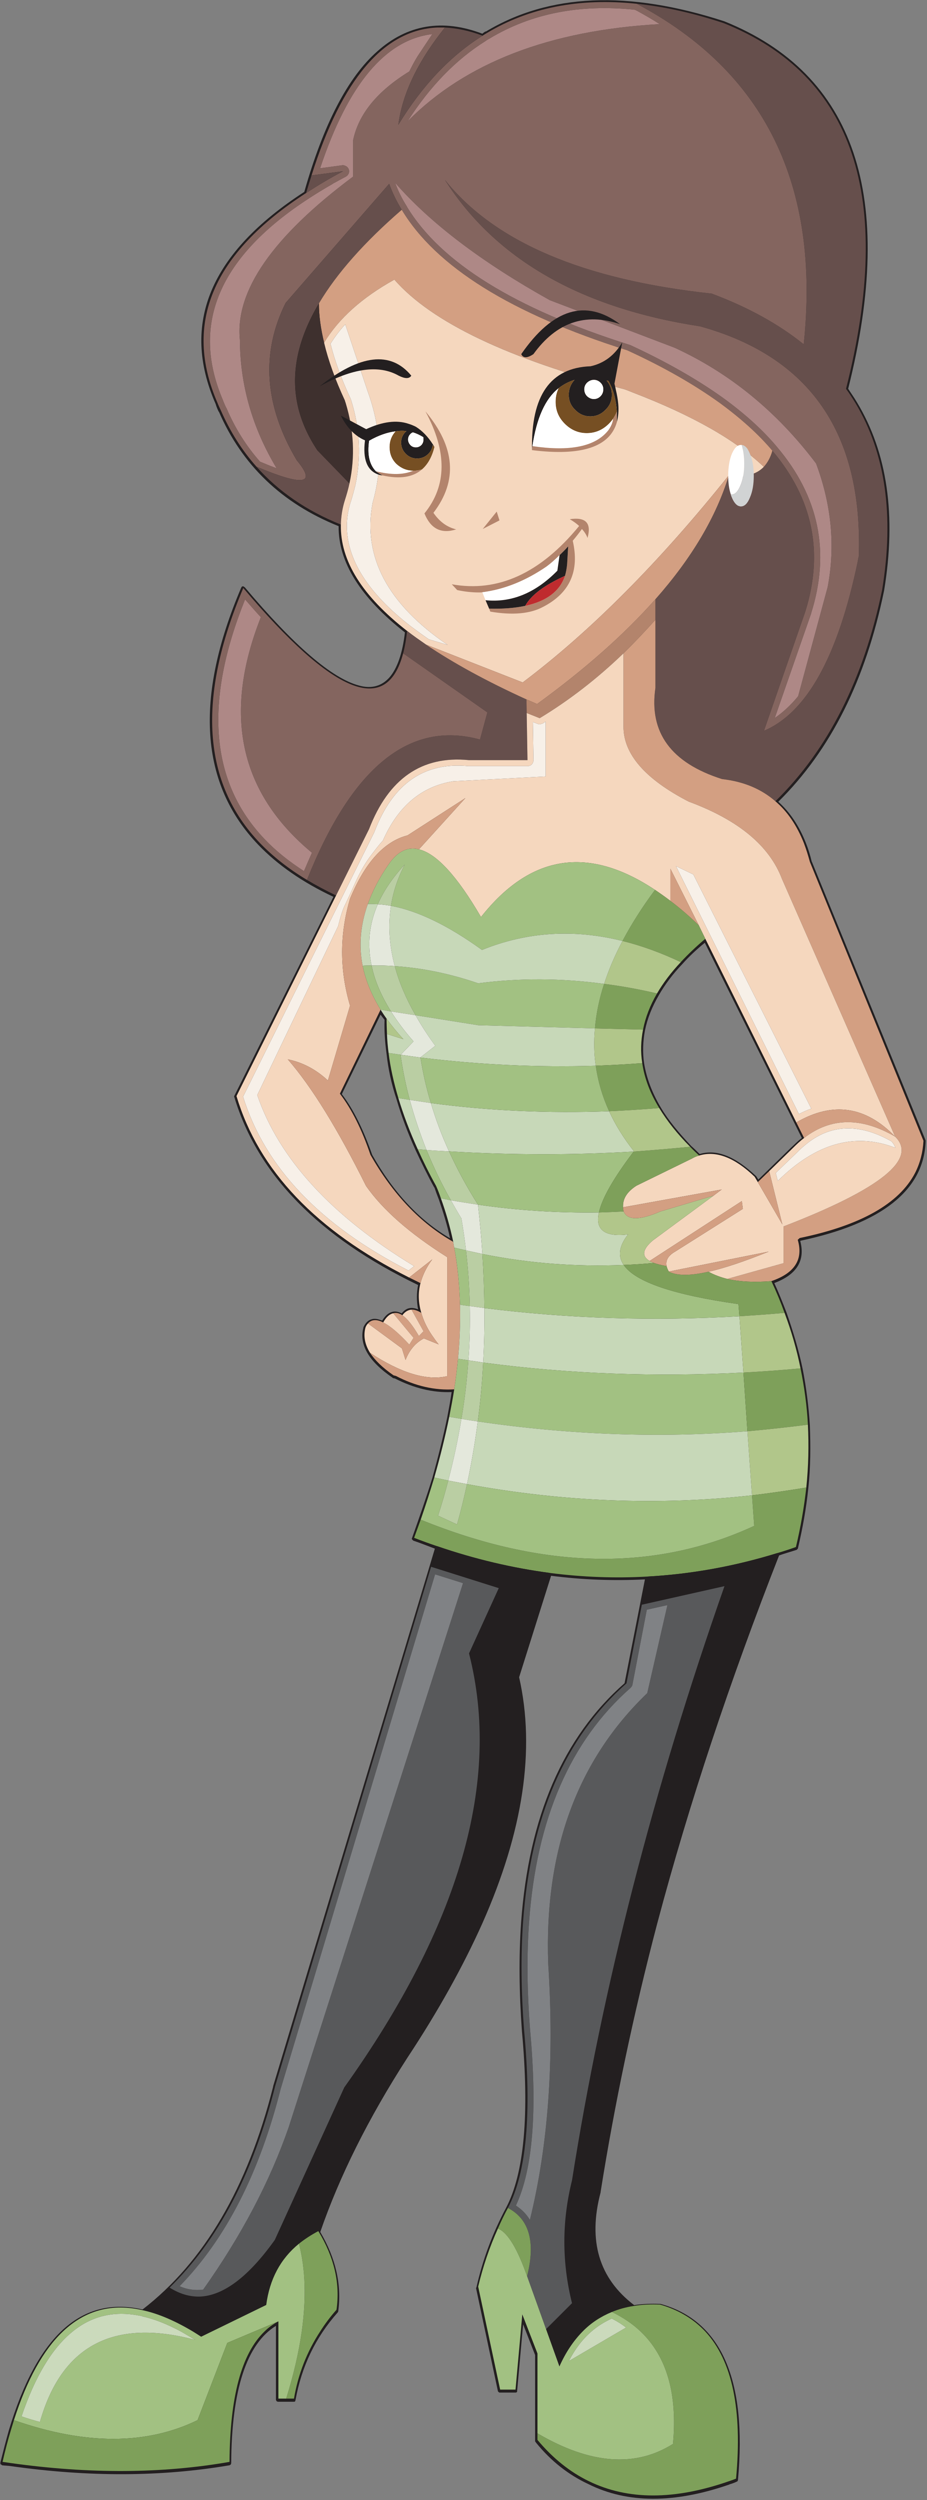 <?xml version="1.0" encoding="UTF-8" standalone="no"?>
<!DOCTYPE svg PUBLIC "-//W3C//DTD SVG 1.1//EN" "http://www.w3.org/Graphics/SVG/1.1/DTD/svg11.dtd">
<svg width="100%" height="100%" viewBox="0 0 491 1324" version="1.1" xmlns="http://www.w3.org/2000/svg" xmlns:xlink="http://www.w3.org/1999/xlink" xml:space="preserve" xmlns:serif="http://www.serif.com/" style="fill-rule:evenodd;clip-rule:evenodd;stroke-linejoin:round;stroke-miterlimit:1.414;">
    <rect x="0" y="0" width="491" height="1324" fill="#808080" stroke="none"/>
    <g transform="matrix(1,0,0,1,-2624.77,-1446.25)">
        <g transform="matrix(4.167,0,0,4.167,0,0)">
            <path d="M721.971,349.784C709.789,345.824 699.687,346.23 691.617,351.104L691.617,351.052C691.464,351.154 691.313,351.256 691.21,351.358C686.135,349.428 681.667,350.19 677.861,353.59C674.106,356.889 671.008,362.879 668.573,371.458C656.593,379.224 652.838,388.208 657.304,398.411C657.406,398.766 657.558,399.121 657.71,399.425L657.71,399.376C660.654,406.176 665.73,411.049 672.938,413.942C672.886,418.51 675.73,423.028 681.364,427.444C681.059,430.084 680.399,432.012 679.384,433.179C678.419,434.246 677.151,434.652 675.527,434.195C672.076,433.282 667.252,429.119 661.009,421.709C660.909,421.657 660.857,421.607 660.857,421.607C660.806,421.556 660.755,421.607 660.654,421.607L660.553,421.759C654.563,435.819 655.325,446.733 662.736,454.448C665.171,456.986 668.37,459.219 672.277,461.047L659.689,486.324C659.64,486.426 659.64,486.426 659.689,486.527C662.633,496.324 670.4,504.293 683.039,510.383C682.835,511.4 682.835,512.414 683.039,513.481C682.174,513.124 681.515,513.277 680.958,513.988C680.45,513.735 680.043,513.683 679.637,513.836C679.181,513.988 678.826,514.344 678.47,514.902C677.913,514.698 677.505,514.597 677.099,514.749C676.693,514.852 676.337,515.205 676.085,515.764L676.085,515.816C675.527,517.947 676.745,520.079 679.79,522.16L679.84,522.211L680.095,522.262C682.48,523.48 684.917,524.089 687.303,523.986C687.149,525.053 686.948,526.119 686.745,527.186C686.236,529.672 685.577,532.261 684.866,534.85C684.104,537.337 683.191,539.925 682.277,542.514C682.226,542.615 682.226,542.666 682.277,542.717L682.429,542.869C683.343,543.174 684.206,543.529 685.17,543.885L664.613,612.205L664.613,612.257C661.365,625.099 655.832,634.539 648.015,640.579C640.249,638.803 634.615,643.93 631.012,655.96C630.655,657.229 630.299,658.599 629.945,660.021L629.945,660.173C629.945,660.223 629.945,660.274 630.047,660.274L630.148,660.376C630.503,660.426 630.858,660.426 631.215,660.477C641.213,661.898 650.451,661.848 659.08,660.376L659.233,660.274L659.283,660.122C659.334,650.732 661.262,644.945 664.968,642.66L664.968,652.051C664.968,652.102 665.019,652.152 665.07,652.254L665.222,652.305L667.202,652.305C667.304,652.305 667.354,652.305 667.405,652.254L667.456,652.102C668.217,647.838 669.994,644.133 672.837,640.935L672.886,640.833C673.344,637.433 672.583,634.083 670.603,630.733C673.039,623.677 676.693,616.317 681.667,608.602C685.627,602.612 688.775,596.927 691.21,591.496C696.388,579.822 697.962,569.416 695.88,560.229L699.942,547.336C703.952,547.844 707.86,547.995 711.87,547.793L709.281,560.99C701.463,567.843 697.098,577.995 696.133,591.395C695.83,595.709 695.88,600.277 696.236,605.201C697.201,615.759 696.54,623.272 694.206,627.688C692.531,630.835 691.261,634.184 690.449,637.788L690.399,637.839L693.189,650.985L693.292,651.086C693.343,651.138 693.343,651.138 693.444,651.138L695.374,651.138C695.474,651.138 695.526,651.138 695.577,651.086C695.626,651.036 695.626,651.036 695.626,650.935L696.388,642.457L697.912,646.366L697.912,657.33L698.012,657.483C699.942,659.868 702.175,661.594 704.662,662.761C709.636,665.248 715.625,665.248 722.63,662.812L722.58,662.812C722.934,662.711 723.24,662.609 723.544,662.456L723.645,662.405L723.696,662.253C724.864,649.514 721.565,642.001 713.849,639.868L713.798,639.868C712.63,639.818 711.564,639.868 710.499,640.022C706.032,636.62 704.611,631.849 706.235,625.707L706.235,625.657C708.012,614.49 710.398,603.069 713.443,591.496C717.503,576.218 722.681,560.686 728.925,544.747C729.635,544.494 730.397,544.29 731.157,544.037L731.259,543.936L731.31,543.885C731.918,541.296 732.376,538.758 732.63,536.271C732.935,533.529 732.935,530.84 732.833,528.199C732.68,525.764 732.376,523.378 731.918,521.043C731.412,518.607 730.701,516.272 729.888,513.938C729.38,512.617 728.874,511.348 728.315,510.131C731.157,509.065 732.274,507.287 731.615,504.801L731.666,504.75C741.968,502.567 747.298,498.354 747.552,492.162L747.552,492.009L733.086,456.58L733.086,456.631C732.883,455.767 732.63,454.955 732.325,454.194C731.462,452.011 730.294,450.286 728.823,448.965C735.472,442.418 739.938,433.485 742.274,422.114C743.847,412.572 742.68,404.603 738.823,398.207C738.467,397.598 738.061,397.039 737.706,396.482C743.847,372.016 738.568,356.484 721.971,349.784ZM716.641,469.574C717.453,468.66 718.417,467.747 719.483,466.884L731.818,491.704C731.31,492.06 730.904,492.517 730.447,492.923L726.285,496.984L726.031,496.578L725.981,496.527C723.34,494.04 721.006,493.076 718.824,493.735C718.468,493.38 718.112,493.025 717.758,492.72C716.184,491.045 714.864,489.471 713.901,487.847C712.784,485.969 712.073,484.091 711.767,482.213C711.564,480.842 711.616,479.421 711.87,478.051C712.174,476.528 712.784,475.005 713.646,473.533C714.408,472.214 715.373,470.894 716.641,469.574ZM679.029,480.994C679.232,482.873 679.637,484.802 680.298,486.781C680.906,488.862 681.718,491.045 682.735,493.279C683.445,494.801 684.206,496.375 685.069,497.948L685.119,497.999C685.273,498.455 685.474,499.013 685.679,499.522C686.236,501.146 686.745,502.77 687.1,504.445C683.191,502.161 679.891,498.608 677.202,493.837C676.085,490.639 674.816,488.05 673.344,486.122L678.267,476.021C678.419,476.223 678.572,476.426 678.775,476.68C678.723,478.051 678.826,479.523 679.029,480.994Z" style="fill:rgb(35,31,32);fill-rule:nonzero;"/>
        </g>
        <g transform="matrix(4.167,0,0,4.167,0,0)">
            <path d="M721.881,350.011C717.974,348.717 714.295,347.905 710.821,347.55C727.107,356.176 734.184,370.61 732.054,390.83C728.883,388.268 724.976,386.111 720.358,384.386C704.047,382.636 692.732,377.816 686.441,369.926C692.86,379.997 703.667,386.213 718.888,388.547C732.84,392.402 739.564,402.144 739.056,417.747C739.005,417.974 738.954,418.177 738.93,418.381C736.417,430.456 732.459,437.636 727.004,439.944L732.256,424.799C734.617,417.265 733.221,410.465 728.071,404.352C727.843,405.189 727.462,405.874 726.981,406.406C725.991,407.421 724.52,407.777 722.541,407.472C720.942,412.723 717.846,417.974 713.205,423.226L713.205,434.49C712.368,440.173 715.209,444.029 721.678,446.084C724.394,446.388 726.65,447.327 728.452,448.9C735.124,442.38 739.665,433.424 742.023,422.034C743.572,412.546 742.431,404.631 738.625,398.289C738.246,397.679 737.865,397.07 737.432,396.487C743.597,372.133 738.396,356.632 721.881,350.011Z" style="fill:rgb(102,79,76);fill-rule:nonzero;"/>
        </g>
        <g transform="matrix(4.167,0,0,4.167,0,0)">
            <path d="M691.767,351.279C691.589,351.381 691.414,351.483 691.236,351.61C687.1,354.196 683.547,357.977 680.53,362.924C681.011,359.194 682.786,355.339 685.857,351.33L686.211,350.873C686.289,350.773 686.366,350.67 686.441,350.569L685.476,350.569C678.677,350.873 673.35,357.14 669.493,369.367L673.502,368.835C671.801,369.723 670.254,370.661 668.808,371.6C656.91,379.287 653.157,388.191 657.545,398.289C657.671,398.619 657.824,398.923 657.976,399.252C659.144,401.916 660.64,404.3 662.493,406.381C668.453,408.893 670.177,408.639 667.616,405.569C663.507,398.643 663.024,391.972 666.197,385.578L679.362,370.434C679.768,371.575 680.301,372.666 680.96,373.732C685.299,380.961 694.837,386.923 709.626,391.591C714.219,393.697 718.126,395.929 721.398,398.289C724.062,400.242 726.296,402.246 728.071,404.352C733.221,410.465 734.617,417.265 732.256,424.799L727.004,439.944C732.459,437.636 736.417,430.456 738.93,418.381C738.954,418.177 739.005,417.974 739.055,417.747C739.564,402.144 732.84,392.402 718.888,388.547C703.667,386.213 692.858,379.997 686.441,369.926C692.732,377.816 704.047,382.636 720.358,384.386C724.976,386.111 728.883,388.268 732.054,390.83C734.184,370.61 727.107,356.176 710.821,347.55C703.539,346.789 697.172,348.031 691.767,351.279ZM710.947,348.489C711.91,349.022 712.849,349.555 713.737,350.137C699.734,350.924 689.053,355.059 681.697,362.493C684.538,358.053 687.861,354.629 691.64,352.269L691.667,352.243C691.818,352.142 691.97,352.041 692.148,351.964L692.173,351.939C697.425,348.793 703.564,347.575 710.591,348.312L710.846,348.438L710.947,348.489ZM682,355.998L681.923,356.15C677.84,358.662 675.457,361.579 674.77,364.928L674.77,369.52C664.547,377.155 659.751,384.057 660.387,390.272C660.411,395.98 661.958,401.435 665.054,406.584C664.926,406.533 664.776,406.483 664.648,406.432C664.167,406.254 663.633,406.026 663.075,405.798L662.949,405.747C661.198,403.768 659.777,401.51 658.686,398.948L658.662,398.923C658.508,398.619 658.382,398.314 658.255,398.009L658.255,397.984C654.07,388.268 657.747,379.668 669.24,372.234C670.128,371.651 671.093,371.068 672.107,370.484C672.208,370.408 672.31,370.357 672.437,370.281L672.412,370.306C672.638,370.179 672.868,370.053 673.096,369.926C673.35,369.798 673.603,369.647 673.858,369.52C674.036,369.418 674.136,369.291 674.213,369.139C674.289,368.962 674.289,368.784 674.239,368.607C674.162,368.429 674.061,368.302 673.908,368.2L673.68,368.099C673.578,368.074 673.477,368.048 673.4,368.074L670.584,368.455C674.136,357.799 678.88,352.116 684.842,351.406L682.989,354.196C682.66,354.73 682.381,355.236 682.126,355.745L682,355.998ZM681.62,373.351L681.62,373.325C680.986,372.336 680.504,371.346 680.124,370.306C684.613,375.456 691.185,380.428 699.785,385.223L715.64,391.262C722.616,394.458 728.628,399.354 733.627,405.976C735.582,411.227 736.086,416.453 735.099,421.678L731.344,435.556C730.405,436.697 729.415,437.61 728.376,438.32L732.994,425.053L732.994,425.027C735.453,417.239 734.006,410.187 728.655,403.87C726.853,401.713 724.571,399.659 721.856,397.679C718.533,395.295 714.574,393.037 709.958,390.906L709.856,390.881C695.319,386.289 685.908,380.428 681.62,373.351ZM661.402,385.3L661.402,385.324L661.325,385.401L661.402,385.3Z" style="fill:rgb(132,101,95);fill-rule:nonzero;"/>
        </g>
        <g transform="matrix(4.167,0,0,4.167,0,0)">
            <path d="M713.737,350.137C712.849,349.555 711.91,349.022 710.947,348.489L710.846,348.438L710.591,348.312C703.564,347.575 697.425,348.793 692.173,351.939L692.148,351.964C691.97,352.041 691.818,352.142 691.667,352.243L691.64,352.269C687.861,354.629 684.538,358.053 681.697,362.493C689.053,355.059 699.734,350.924 713.737,350.137Z" style="fill:rgb(174,136,134);fill-rule:nonzero;"/>
        </g>
        <g transform="matrix(4.167,0,0,4.167,0,0)">
            <path d="M681.923,356.15L682,355.998L682.126,355.745C682.381,355.236 682.66,354.73 682.989,354.196L684.842,351.406C678.88,352.116 674.136,357.799 670.584,368.455L673.4,368.074C673.477,368.048 673.578,368.074 673.68,368.099L673.908,368.2C674.061,368.302 674.162,368.429 674.239,368.607C674.289,368.784 674.289,368.962 674.213,369.139C674.136,369.291 674.036,369.418 673.858,369.52C673.603,369.647 673.35,369.798 673.096,369.926C672.868,370.053 672.64,370.179 672.412,370.306L672.437,370.281C672.31,370.357 672.208,370.408 672.107,370.484C671.093,371.068 670.128,371.652 669.24,372.234C657.747,379.668 654.07,388.268 658.255,397.984L658.255,398.009C658.382,398.314 658.508,398.619 658.662,398.923L658.686,398.948C659.777,401.51 661.198,403.768 662.949,405.747L663.075,405.798C663.633,406.026 664.167,406.254 664.648,406.432C664.776,406.483 664.926,406.533 665.054,406.584C661.958,401.435 660.411,395.98 660.387,390.272C659.751,384.057 664.547,377.155 674.77,369.52L674.77,364.928C675.457,361.579 677.84,358.662 681.923,356.15Z" style="fill:rgb(174,136,134);fill-rule:nonzero;"/>
        </g>
        <g transform="matrix(4.167,0,0,4.167,0,0)">
            <path d="M681.62,373.325L681.62,373.351C685.908,380.428 695.319,386.289 709.856,390.881L709.958,390.906C714.574,393.037 718.533,395.295 721.856,397.679C724.571,399.659 726.853,401.713 728.655,403.87C734.006,410.187 735.453,417.239 732.994,425.027L732.994,425.053L728.376,438.32C729.415,437.61 730.405,436.697 731.344,435.556L735.099,421.678C736.088,416.453 735.582,411.227 733.627,405.976C728.628,399.354 722.616,394.458 715.64,391.262L699.785,385.223C691.185,380.428 684.613,375.456 680.124,370.306C680.504,371.346 680.986,372.336 681.62,373.325Z" style="fill:rgb(174,136,134);fill-rule:nonzero;"/>
        </g>
        <g transform="matrix(4.167,0,0,4.167,0,0)">
            <path d="M686.211,350.873L685.857,351.33C682.786,355.339 681.011,359.194 680.53,362.924C683.547,357.977 687.1,354.196 691.236,351.61C689.56,350.975 687.962,350.645 686.441,350.569C686.366,350.67 686.289,350.773 686.211,350.873Z" style="fill:rgb(102,79,76);fill-rule:nonzero;"/>
        </g>
        <g transform="matrix(4.167,0,0,4.167,0,0)">
            <path d="M673.502,368.835L669.493,369.367C669.265,370.078 669.037,370.814 668.808,371.6C670.254,370.661 671.801,369.723 673.502,368.835Z" style="fill:rgb(102,79,76);fill-rule:nonzero;"/>
        </g>
        <g transform="matrix(4.167,0,0,4.167,0,0)">
            <path d="M680.96,373.732C680.301,372.666 679.768,371.575 679.362,370.434L666.197,385.578C663.024,391.972 663.507,398.643 667.616,405.569C670.177,408.639 668.453,408.893 662.493,406.381C665.283,409.527 668.859,411.988 673.222,413.738C673.249,412.698 673.4,411.683 673.73,410.643C673.958,409.933 674.162,409.222 674.314,408.512L670.23,404.3C668.934,402.347 668.072,400.343 667.667,398.289C666.881,394.28 667.793,390.068 670.432,385.63C672.691,381.824 676.191,377.866 680.96,373.732Z" style="fill:rgb(102,79,76);fill-rule:nonzero;"/>
        </g>
        <g transform="matrix(4.167,0,0,4.167,0,0)">
            <path d="M670.432,385.63C670.432,387.177 670.661,388.851 671.093,390.626C672.944,387.558 675.913,384.893 680.021,382.61C684.765,388.039 694.508,392.682 709.248,396.539C709.626,396.665 709.984,396.817 710.363,396.969C717.899,399.862 723.429,403.007 726.981,406.406C727.462,405.874 727.843,405.189 728.071,404.352C726.296,402.246 724.062,400.242 721.398,398.289C718.126,395.929 714.219,393.697 709.626,391.591C694.837,386.923 685.299,380.961 680.96,373.732C676.191,377.866 672.691,381.824 670.432,385.63Z" style="fill:rgb(211,159,130);fill-rule:nonzero;"/>
        </g>
        <g transform="matrix(4.167,0,0,4.167,0,0)">
            <path d="M671.093,390.626C670.661,388.851 670.432,387.177 670.432,385.63C667.793,390.068 666.881,394.28 667.667,398.289C668.072,400.343 668.934,402.347 670.229,404.301L674.314,408.512C675.049,405.113 674.873,401.713 673.833,398.289C673.806,398.187 673.755,398.086 673.73,397.959C672.513,395.346 671.625,392.885 671.093,390.626Z" style="fill:rgb(62,48,46);fill-rule:nonzero;"/>
        </g>
        <g transform="matrix(4.167,0,0,4.167,0,0)">
            <path d="M673.73,397.959C673.755,398.086 673.806,398.187 673.833,398.289C674.873,401.713 675.049,405.113 674.314,408.512C674.162,409.222 673.958,409.933 673.73,410.643C673.4,411.683 673.249,412.698 673.222,413.738C673.122,418.33 675.938,422.821 681.645,427.26C682.381,427.843 683.193,428.402 684.029,428.985L696.333,433.805C704.985,427.285 713.711,418.508 722.541,407.472C724.52,407.777 725.991,407.421 726.981,406.406C723.429,403.007 717.899,399.862 710.363,396.969C709.984,396.817 709.626,396.665 709.246,396.539C694.508,392.682 684.765,388.039 680.021,382.61C675.913,384.893 672.944,387.558 671.091,390.626C671.625,392.885 672.513,395.346 673.73,397.959ZM671.904,390.755C672.437,389.917 673.044,389.079 673.781,388.294L676.623,396.791C678.373,401.612 678.575,406.331 677.256,410.973C675.963,417.822 679.159,423.835 686.795,429.035L684.41,428.326C683.599,427.767 682.838,427.21 682.126,426.677C676.648,422.44 673.933,418.127 673.984,413.764C674.009,412.8 674.162,411.836 674.465,410.872L674.465,410.898C674.695,410.161 674.898,409.425 675.076,408.69C675.81,405.164 675.66,401.611 674.567,398.06C674.542,397.959 674.492,397.857 674.465,397.756L674.417,397.654C673.274,395.193 672.437,392.885 671.904,390.755Z" style="fill:rgb(245,215,190);fill-rule:nonzero;"/>
        </g>
        <g transform="matrix(4.167,0,0,4.167,0,0)">
            <path d="M673.781,388.294C673.044,389.079 672.437,389.917 671.904,390.755C672.437,392.885 673.274,395.193 674.417,397.654L674.465,397.756C674.492,397.857 674.542,397.959 674.567,398.06C675.66,401.612 675.81,405.164 675.076,408.69C674.898,409.425 674.695,410.161 674.465,410.898L674.465,410.872C674.162,411.836 674.009,412.8 673.984,413.764C673.933,418.127 676.648,422.44 682.126,426.677C682.838,427.21 683.599,427.767 684.41,428.326L686.795,429.035C679.159,423.835 675.963,417.822 677.256,410.973C678.575,406.331 678.373,401.612 676.623,396.791L673.781,388.294Z" style="fill:rgb(247,240,232);fill-rule:nonzero;"/>
        </g>
        <g transform="matrix(4.167,0,0,4.167,0,0)">
            <path d="M684.029,428.985C683.193,428.402 682.381,427.843 681.645,427.26C681.519,428.326 681.367,429.264 681.138,430.101L691.844,437.61L690.905,441.061C681.976,438.601 674.643,444.537 668.911,458.896C670.051,459.58 671.294,460.239 672.615,460.875L676.8,452.452C679.287,446.008 683.524,443.09 689.484,443.674L696.943,443.674L696.84,437.687L696.817,435.962C691.743,433.653 687.481,431.318 684.029,428.985Z" style="fill:rgb(102,79,76);fill-rule:nonzero;"/>
        </g>
        <g transform="matrix(4.167,0,0,4.167,0,0)">
            <path d="M709.145,430.101C710.516,428.757 711.861,427.336 713.205,425.839L713.205,423.226C709.273,427.666 704.275,432.106 698.161,436.545C697.705,436.342 697.248,436.14 696.817,435.962L696.84,437.687L698.491,438.346C702.22,436.089 705.772,433.349 709.145,430.101Z" style="fill:rgb(179,132,108);fill-rule:nonzero;"/>
        </g>
        <g transform="matrix(4.167,0,0,4.167,0,0)">
            <path d="M713.205,425.839C711.861,427.336 710.516,428.757 709.145,430.101L709.145,439.386C709.121,442.887 711.886,446.084 717.441,448.95C723.758,451.285 727.69,454.558 729.289,458.769L743.672,491.52C746.565,494.361 741.847,498.167 729.492,502.937L729.492,507.604L722.337,509.608C723.884,509.963 725.761,510.065 727.944,509.887C730.912,508.873 732.029,507.122 731.292,504.636L731.547,504.408C739.285,502.81 744.181,500.044 746.21,496.137C746.843,494.894 747.199,493.525 747.276,492.053L732.84,456.612C732.613,455.776 732.359,454.964 732.079,454.227C731.192,451.994 729.999,450.218 728.452,448.9C726.65,447.327 724.394,446.388 721.678,446.084C715.209,444.029 712.368,440.173 713.205,434.49L713.205,425.839Z" style="fill:rgb(211,159,130);fill-rule:nonzero;"/>
        </g>
        <g transform="matrix(4.167,0,0,4.167,0,0)">
            <path d="M713.205,423.226C717.846,417.974 720.942,412.723 722.541,407.472C713.711,418.508 704.985,427.285 696.333,433.805L684.029,428.985C687.481,431.318 691.743,433.653 696.817,435.962C697.248,436.14 697.705,436.342 698.161,436.545C704.275,432.106 709.273,427.666 713.205,423.226Z" style="fill:rgb(211,159,130);fill-rule:nonzero;"/>
        </g>
        <g transform="matrix(4.167,0,0,4.167,0,0)">
            <path d="M717.441,448.95C711.886,446.084 709.121,442.887 709.145,439.386L709.145,430.101C705.772,433.349 702.22,436.089 698.491,438.346L696.84,437.687L696.943,443.674L689.484,443.674C683.524,443.09 679.287,446.008 676.8,452.452L672.615,460.874L659.955,486.37C662.771,495.808 670.077,503.494 681.9,509.43L684.842,507.122C684.106,508.111 683.625,509.101 683.344,510.142C683.016,511.384 683.066,512.627 683.447,513.921C683.702,514.834 684.131,515.774 684.765,516.711C685.045,517.118 685.324,517.524 685.653,517.929L683.777,517.168C683.65,517.219 683.547,517.295 683.421,517.371C682.989,517.651 682.61,517.981 682.304,518.386C681.951,518.817 681.67,519.324 681.442,519.908L680.986,518.436L676.672,515.266C676.545,515.394 676.419,515.571 676.344,515.8C676.064,516.863 676.267,517.929 676.926,518.994C680.86,521.582 684.131,522.571 686.745,521.964L686.745,506.844C681.951,503.824 678.525,500.805 676.419,497.786C672.841,490.607 669.545,485.229 666.475,481.702C668.352,482.083 670.051,482.97 671.575,484.391L674.389,474.878C673.044,470.337 673.044,465.821 674.389,461.279C676.292,456.688 678.728,453.999 681.697,453.238L689.053,448.494L683.143,455.014C685.375,455.547 688.013,458.413 691.033,463.614C697.298,455.673 704.656,454.506 713.153,460.164C713.789,460.595 714.448,461.052 715.107,461.56L715.107,457.475L718.708,464.654L719.547,466.379L731.116,489.719C735.733,487.03 739.918,487.639 743.672,491.52L729.289,458.769C727.69,454.558 723.758,451.285 717.441,448.95ZM715.817,457.145L718.025,458.211L733.018,487.968C732.485,488.146 731.978,488.375 731.445,488.653L715.817,457.145ZM697.628,438.828L698.212,439.056C698.338,439.108 698.439,439.133 698.567,439.108C698.668,439.082 698.77,439.056 698.897,439.006C698.998,438.93 699.125,438.853 699.252,438.777L699.252,445.754L687.481,446.363C683.447,447.023 680.479,449.534 678.55,453.923C678.45,453.999 677.993,454.532 677.207,455.572C676.394,456.612 675.683,457.83 675.049,459.251C674.417,460.672 673.958,461.635 673.705,462.168C673.452,462.675 673.173,463.538 672.868,464.781L662.593,486.243C665.358,494.337 672.005,501.592 682.533,507.985L681.823,508.543C670.584,502.784 663.583,495.427 660.792,486.446L677.485,452.806L677.51,452.731C679.845,446.667 683.802,443.902 689.409,444.435L696.943,444.435C697.172,444.435 697.349,444.359 697.501,444.207C697.628,444.054 697.705,443.877 697.705,443.674L697.628,438.828Z" style="fill:rgb(245,215,190);fill-rule:nonzero;"/>
        </g>
        <g transform="matrix(4.167,0,0,4.167,0,0)">
            <path d="M718.025,458.211L715.817,457.145L731.445,488.653C731.978,488.375 732.485,488.146 733.018,487.968L718.025,458.211Z" style="fill:rgb(247,240,232);fill-rule:nonzero;"/>
        </g>
        <g transform="matrix(4.167,0,0,4.167,0,0)">
            <path d="M698.212,439.056L697.628,438.828L697.705,443.674C697.705,443.877 697.628,444.054 697.5,444.207C697.349,444.359 697.172,444.435 696.943,444.435L689.484,444.435L689.409,444.435C683.802,443.902 679.845,446.667 677.51,452.731L677.485,452.806L660.792,486.446C663.583,495.427 670.584,502.784 681.823,508.543L682.533,507.985C672.005,501.592 665.358,494.337 662.593,486.243L672.868,464.781C673.173,463.538 673.452,462.675 673.705,462.168C673.958,461.635 674.417,460.672 675.049,459.251C675.683,457.83 676.394,456.612 677.207,455.572C677.993,454.532 678.45,453.999 678.55,453.923C680.479,449.534 683.447,447.023 687.481,446.363L699.252,445.754L699.252,438.778C699.125,438.853 698.998,438.93 698.897,439.006C698.77,439.056 698.668,439.082 698.567,439.108C698.439,439.133 698.338,439.108 698.212,439.056Z" style="fill:rgb(247,240,232);fill-rule:nonzero;"/>
        </g>
        <g transform="matrix(4.167,0,0,4.167,0,0)">
            <path d="M719.547,466.379L718.708,464.654C717.493,463.487 716.299,462.447 715.107,461.56C714.448,461.052 713.789,460.595 713.153,460.164C711.505,462.371 710.135,464.553 709.019,466.658C711.454,467.267 713.915,468.155 716.427,469.347C717.34,468.358 718.38,467.368 719.547,466.379Z" style="fill:rgb(126,160,90);fill-rule:nonzero;"/>
        </g>
        <g transform="matrix(4.167,0,0,4.167,0,0)">
            <path d="M715.107,461.56C716.299,462.447 717.493,463.487 718.708,464.654L715.107,457.475L715.107,461.56Z" style="fill:rgb(211,159,130);fill-rule:nonzero;"/>
        </g>
        <g transform="matrix(4.167,0,0,4.167,0,0)">
            <path d="M709.019,466.658C710.135,464.553 711.505,462.371 713.153,460.164C704.656,454.506 697.298,455.673 691.033,463.614C688.013,458.413 685.375,455.547 683.143,455.014C681.645,454.633 680.352,455.318 679.209,457.044C678.069,458.692 677.231,460.342 676.648,461.965C677.079,461.94 677.485,461.965 677.916,461.99C678.677,460.265 679.818,458.591 681.341,456.942C680.453,458.642 679.871,460.392 679.59,462.193C682.989,462.828 686.847,464.68 691.159,467.8C696.868,465.491 702.828,465.111 709.019,466.658Z" style="fill:rgb(162,193,130);fill-rule:nonzero;"/>
        </g>
        <g transform="matrix(4.167,0,0,4.167,0,0)">
            <path d="M711.631,477.923C711.936,476.374 712.52,474.853 713.408,473.331C711.15,472.798 708.917,472.392 706.684,472.112C706.05,474.041 705.669,475.918 705.518,477.77L711.631,477.923Z" style="fill:rgb(126,160,90);fill-rule:nonzero;"/>
        </g>
        <g transform="matrix(4.167,0,0,4.167,0,0)">
            <path d="M706.684,472.112C708.917,472.392 711.15,472.798 713.408,473.331C714.195,471.985 715.184,470.667 716.427,469.347C713.915,468.155 711.454,467.267 709.019,466.658C708.03,468.51 707.268,470.312 706.684,472.112Z" style="fill:rgb(177,198,138);fill-rule:nonzero;"/>
        </g>
        <g transform="matrix(4.167,0,0,4.167,0,0)">
            <path d="M705.518,477.77C705.669,475.918 706.05,474.041 706.684,472.112C701.257,471.378 695.929,471.352 690.677,472.037C687.048,470.794 683.524,470.083 680.073,469.854C680.605,471.884 681.494,473.964 682.71,476.096L690.677,477.364L705.518,477.77Z" style="fill:rgb(162,193,130);fill-rule:nonzero;"/>
        </g>
        <g transform="matrix(4.167,0,0,4.167,0,0)">
            <path d="M711.631,477.923L705.518,477.77C705.366,479.368 705.391,480.966 705.619,482.514C707.574,482.438 709.551,482.336 711.531,482.184C711.302,480.763 711.351,479.342 711.631,477.922L711.631,477.923Z" style="fill:rgb(177,198,138);fill-rule:nonzero;"/>
        </g>
        <g transform="matrix(4.167,0,0,4.167,0,0)">
            <path d="M711.531,482.184C709.551,482.336 707.574,482.438 705.619,482.514C705.899,484.493 706.457,486.421 707.32,488.298C709.425,488.197 711.555,488.07 713.688,487.892C712.52,485.99 711.809,484.087 711.531,482.184Z" style="fill:rgb(126,160,90);fill-rule:nonzero;"/>
        </g>
        <g transform="matrix(4.167,0,0,4.167,0,0)">
            <path d="M705.619,482.514C705.391,480.966 705.366,479.368 705.518,477.77L690.677,477.364L682.71,476.096C683.421,477.364 684.259,478.657 685.223,479.978L683.344,481.448L683.344,481.474C690.778,482.387 698.186,482.742 705.619,482.514Z" style="fill:rgb(199,216,184);fill-rule:nonzero;"/>
        </g>
        <g transform="matrix(4.167,0,0,4.167,0,0)">
            <path d="M706.684,472.112C707.268,470.312 708.03,468.51 709.019,466.658C702.828,465.111 696.868,465.491 691.159,467.8C686.847,464.68 682.989,462.828 679.59,462.193C679.209,464.654 679.362,467.192 680.073,469.854C683.524,470.083 687.05,470.794 690.677,472.037C695.929,471.352 701.257,471.378 706.684,472.112Z" style="fill:rgb(199,216,184);fill-rule:nonzero;"/>
        </g>
        <g transform="matrix(4.167,0,0,4.167,0,0)">
            <path d="M690.905,441.061L691.844,437.61L681.138,430.101C679.033,438.118 672.259,435.352 660.818,421.806C654.907,435.784 655.618,446.591 662.949,454.228C664.597,455.927 666.576,457.5 668.911,458.896C674.643,444.537 681.975,438.601 690.905,441.061ZM669.545,455.445C669.214,456.206 668.859,456.993 668.53,457.779C666.601,456.536 664.926,455.192 663.507,453.694C656.631,446.464 655.794,436.317 661.046,423.251C661.731,424.039 662.39,424.799 663.051,425.51C658.179,437.839 660.334,447.809 669.545,455.445Z" style="fill:rgb(132,101,95);fill-rule:nonzero;"/>
        </g>
        <g transform="matrix(4.167,0,0,4.167,0,0)">
            <path d="M668.53,457.779C668.859,456.993 669.214,456.206 669.545,455.445C660.334,447.809 658.179,437.839 663.051,425.51C662.39,424.799 661.731,424.039 661.046,423.251C655.794,436.317 656.631,446.464 663.507,453.694C664.926,455.192 666.601,456.536 668.53,457.779Z" style="fill:rgb(174,136,134);fill-rule:nonzero;"/>
        </g>
        <g transform="matrix(4.167,0,0,4.167,0,0)">
            <path d="M679.209,457.044C680.352,455.318 681.645,454.633 683.143,455.014L689.053,448.494L681.697,453.238C678.728,453.999 676.292,456.688 674.389,461.279C673.044,465.821 673.044,470.337 674.389,474.878L671.575,484.391C670.051,482.97 668.352,482.083 666.475,481.702C669.545,485.229 672.841,490.607 676.419,497.786C678.525,500.805 681.951,503.824 686.745,506.844L686.745,521.964C684.131,522.571 680.86,521.582 676.926,518.994C677.535,519.934 678.525,520.897 679.92,521.861L680.224,521.938C682.685,523.232 685.171,523.79 687.632,523.638C687.835,522.318 687.988,521.025 688.114,519.756C688.343,517.397 688.418,515.089 688.369,512.881C688.292,510.369 688.065,507.934 687.632,505.626C687.582,505.372 687.532,505.117 687.506,504.89C683.37,502.556 679.845,498.878 676.978,493.829C675.886,490.607 674.593,488.02 673.096,486.066L678.271,475.385C677.129,473.533 676.369,471.681 675.988,469.805C675.482,467.242 675.708,464.629 676.648,461.965C677.231,460.342 678.069,458.692 679.209,457.044Z" style="fill:rgb(211,159,130);fill-rule:nonzero;"/>
        </g>
        <g transform="matrix(4.167,0,0,4.167,0,0)">
            <path d="M680.073,469.854C679.362,467.192 679.209,464.654 679.59,462.193C679.006,462.091 678.45,462.016 677.916,461.99C676.826,464.502 676.545,467.089 677.129,469.779C678.093,469.754 679.083,469.779 680.073,469.854Z" style="fill:rgb(228,232,220);fill-rule:nonzero;"/>
        </g>
        <g transform="matrix(4.167,0,0,4.167,0,0)">
            <path d="M680.073,469.854C679.083,469.779 678.093,469.754 677.129,469.779C677.51,471.681 678.347,473.61 679.59,475.613L682.71,476.096C681.494,473.964 680.605,471.884 680.073,469.854Z" style="fill:rgb(186,206,163);fill-rule:nonzero;"/>
        </g>
        <g transform="matrix(4.167,0,0,4.167,0,0)">
            <path d="M677.916,461.99C678.45,462.016 679.008,462.091 679.59,462.193C679.871,460.392 680.453,458.642 681.341,456.942C679.818,458.591 678.677,460.265 677.916,461.99Z" style="fill:rgb(186,206,163);fill-rule:nonzero;"/>
        </g>
        <g transform="matrix(4.167,0,0,4.167,0,0)">
            <path d="M677.129,469.779C676.545,467.089 676.826,464.502 677.916,461.99C677.485,461.965 677.079,461.94 676.648,461.965C675.708,464.629 675.482,467.242 675.988,469.805C676.369,469.779 676.75,469.779 677.129,469.779Z" style="fill:rgb(199,216,184);fill-rule:nonzero;"/>
        </g>
        <g transform="matrix(4.167,0,0,4.167,0,0)">
            <path d="M677.129,469.779C676.75,469.779 676.369,469.779 675.988,469.805C676.369,471.681 677.129,473.533 678.271,475.385L679.59,475.613C678.347,473.61 677.51,471.681 677.129,469.779Z" style="fill:rgb(162,193,130);fill-rule:nonzero;"/>
        </g>
        <g transform="matrix(4.167,0,0,4.167,0,0)">
            <path d="M682.71,476.096L679.59,475.613C680.376,476.857 681.316,478.125 682.458,479.419L680.833,481.118C681.67,481.246 682.507,481.347 683.344,481.474L683.344,481.448L685.223,479.978C684.259,478.657 683.421,477.364 682.71,476.096Z" style="fill:rgb(228,232,220);fill-rule:nonzero;"/>
        </g>
        <g transform="matrix(4.167,0,0,4.167,0,0)">
            <path d="M680.833,481.118L680.808,481.144C681.086,483.072 681.467,484.975 681.976,486.852C682.863,486.98 683.777,487.131 684.665,487.258C684.081,485.356 683.65,483.427 683.344,481.474C682.507,481.347 681.67,481.246 680.833,481.118Z" style="fill:rgb(186,206,163);fill-rule:nonzero;"/>
        </g>
        <g transform="matrix(4.167,0,0,4.167,0,0)">
            <path d="M680.808,481.144L680.833,481.118C680.301,481.043 679.793,480.966 679.287,480.89C679.514,482.742 679.946,484.671 680.53,486.624C681.011,486.699 681.494,486.776 681.976,486.852C681.467,484.975 681.086,483.072 680.808,481.144Z" style="fill:rgb(162,193,130);fill-rule:nonzero;"/>
        </g>
        <g transform="matrix(4.167,0,0,4.167,0,0)">
            <path d="M679.287,480.89C679.793,480.966 680.301,481.043 680.833,481.118L682.458,479.419C681.316,478.125 680.376,476.857 679.59,475.613L678.271,475.385C678.5,475.766 678.753,476.146 679.033,476.527C679.667,477.415 680.376,478.277 681.164,479.14L679.083,478.48C679.109,479.267 679.184,480.078 679.287,480.89Z" style="fill:rgb(199,216,184);fill-rule:nonzero;"/>
        </g>
        <g transform="matrix(4.167,0,0,4.167,0,0)">
            <path d="M679.083,478.48L681.164,479.14C680.376,478.277 679.667,477.415 679.033,476.527C679.033,477.162 679.058,477.821 679.083,478.48Z" style="fill:rgb(177,198,138);fill-rule:nonzero;"/>
        </g>
        <g transform="matrix(4.167,0,0,4.167,0,0)">
            <path d="M686.973,493.397C686.008,493.347 685.045,493.297 684.106,493.22C684.994,495.377 686.008,497.508 687.202,499.613C688.343,499.816 689.511,499.993 690.652,500.171C689.231,497.938 688.013,495.68 686.973,493.397Z" style="fill:rgb(186,206,163);fill-rule:nonzero;"/>
        </g>
        <g transform="matrix(4.167,0,0,4.167,0,0)">
            <path d="M684.106,493.22C685.045,493.297 686.008,493.347 686.973,493.397C686.034,491.368 685.273,489.313 684.665,487.258C683.777,487.131 682.863,486.98 681.976,486.852C682.559,488.983 683.269,491.114 684.106,493.22Z" style="fill:rgb(228,232,220);fill-rule:nonzero;"/>
        </g>
        <g transform="matrix(4.167,0,0,4.167,0,0)">
            <path d="M684.665,487.258C685.273,489.313 686.034,491.368 686.973,493.397C694.964,493.879 702.779,493.879 710.44,493.423L710.465,493.423L710.465,493.372C709.17,491.724 708.105,490.024 707.32,488.298C699.607,488.578 692.047,488.248 684.665,487.258Z" style="fill:rgb(199,216,184);fill-rule:nonzero;"/>
        </g>
        <g transform="matrix(4.167,0,0,4.167,0,0)">
            <path d="M685.324,497.786C685.552,498.293 685.755,498.826 685.933,499.359C686.366,499.436 686.77,499.537 687.202,499.613C686.008,497.508 684.994,495.377 684.106,493.22C683.725,493.194 683.37,493.144 682.989,493.119C683.675,494.64 684.436,496.188 685.324,497.786Z" style="fill:rgb(162,193,130);fill-rule:nonzero;"/>
        </g>
        <g transform="matrix(4.167,0,0,4.167,0,0)">
            <path d="M687.202,499.613C686.77,499.537 686.366,499.436 685.933,499.359C686.567,501.11 687.1,502.962 687.506,504.89C687.532,505.117 687.582,505.372 687.632,505.626C688.114,505.752 688.622,505.854 689.13,505.981C688.976,504.636 688.775,503.266 688.546,501.922C688.065,501.135 687.632,500.373 687.202,499.613Z" style="fill:rgb(199,216,184);fill-rule:nonzero;"/>
        </g>
        <g transform="matrix(4.167,0,0,4.167,0,0)">
            <path d="M687.202,499.613C687.632,500.373 688.065,501.135 688.546,501.922C688.775,503.266 688.976,504.636 689.13,505.981C689.815,506.133 690.524,506.285 691.21,506.438C691.083,504.382 690.88,502.277 690.652,500.171C689.511,499.993 688.343,499.816 687.202,499.613Z" style="fill:rgb(228,232,220);fill-rule:nonzero;"/>
        </g>
        <g transform="matrix(4.167,0,0,4.167,0,0)">
            <path d="M689.13,505.981C688.622,505.854 688.114,505.752 687.632,505.626C688.065,507.934 688.292,510.369 688.369,512.881C688.775,512.957 689.18,513.008 689.612,513.059C689.56,510.698 689.409,508.34 689.13,505.981Z" style="fill:rgb(162,193,130);fill-rule:nonzero;"/>
        </g>
        <g transform="matrix(4.167,0,0,4.167,0,0)">
            <path d="M691.21,506.438C690.524,506.285 689.815,506.133 689.13,505.981C689.409,508.34 689.56,510.698 689.612,513.059C690.22,513.136 690.83,513.236 691.463,513.313C691.439,511.055 691.362,508.746 691.21,506.438Z" style="fill:rgb(186,206,163);fill-rule:nonzero;"/>
        </g>
        <g transform="matrix(4.167,0,0,4.167,0,0)">
            <path d="M690.652,500.171C690.88,502.277 691.083,504.382 691.21,506.438C697.121,507.629 703.108,508.086 709.17,507.832C708.383,506.691 708.586,505.398 709.729,503.951C706.761,504.306 705.518,503.367 706.025,501.161C700.825,501.236 695.7,500.906 690.652,500.171Z" style="fill:rgb(199,216,184);fill-rule:nonzero;"/>
        </g>
        <g transform="matrix(4.167,0,0,4.167,0,0)">
            <path d="M686.973,493.397C688.013,495.68 689.231,497.938 690.652,500.171C695.7,500.906 700.825,501.236 706.025,501.161C706.406,499.384 707.877,496.798 710.44,493.423C702.779,493.879 694.964,493.879 686.973,493.397Z" style="fill:rgb(162,193,130);fill-rule:nonzero;"/>
        </g>
        <g transform="matrix(4.167,0,0,4.167,0,0)">
            <path d="M681.976,486.852C681.494,486.776 681.011,486.699 680.53,486.624C681.164,488.73 681.976,490.886 682.989,493.119C683.37,493.144 683.725,493.194 684.106,493.22C683.269,491.114 682.559,488.983 681.976,486.852Z" style="fill:rgb(199,216,184);fill-rule:nonzero;"/>
        </g>
        <g transform="matrix(4.167,0,0,4.167,0,0)">
            <path d="M681.037,514.225C680.63,513.946 680.25,513.869 679.871,513.973L682.458,517.092L681.923,517.955C680.58,516.508 679.49,515.571 678.602,515.139C677.765,514.707 677.104,514.758 676.672,515.266L680.986,518.436L681.442,519.908C681.67,519.324 681.951,518.817 682.304,518.386C682.61,517.981 682.989,517.651 683.421,517.371C683.547,517.295 683.65,517.219 683.777,517.168L685.653,517.929C685.324,517.524 685.045,517.118 684.765,516.711C684.131,515.774 683.702,514.834 683.447,513.921C682.989,513.642 682.584,513.49 682.204,513.516L683.725,516.256L683.143,516.863C682.356,515.52 681.67,514.657 681.037,514.225Z" style="fill:rgb(211,159,130);fill-rule:nonzero;"/>
        </g>
        <g transform="matrix(4.167,0,0,4.167,0,0)">
            <path d="M682.204,513.516C681.773,513.54 681.367,513.77 681.037,514.225C681.67,514.657 682.356,515.52 683.143,516.863L683.725,516.256L682.204,513.516Z" style="fill:rgb(245,215,190);fill-rule:nonzero;"/>
        </g>
        <g transform="matrix(4.167,0,0,4.167,0,0)">
            <path d="M681.9,509.432C682.381,509.659 682.863,509.912 683.344,510.142C683.625,509.101 684.106,508.111 684.842,507.122L681.9,509.432Z" style="fill:rgb(211,159,130);fill-rule:nonzero;"/>
        </g>
        <g transform="matrix(4.167,0,0,4.167,0,0)">
            <path d="M681.923,517.955L682.458,517.092L679.871,513.973C679.414,514.072 678.981,514.454 678.602,515.139C679.49,515.571 680.58,516.508 681.923,517.955Z" style="fill:rgb(245,215,190);fill-rule:nonzero;"/>
        </g>
        <g transform="matrix(4.167,0,0,4.167,0,0)">
            <path d="M688.369,512.881C688.418,515.089 688.343,517.397 688.114,519.756C688.546,519.832 689.002,519.883 689.434,519.959C689.612,517.651 689.662,515.342 689.612,513.059C689.18,513.008 688.775,512.957 688.369,512.881Z" style="fill:rgb(199,216,184);fill-rule:nonzero;"/>
        </g>
        <g transform="matrix(4.167,0,0,4.167,0,0)">
            <path d="M689.434,519.959C689.002,519.883 688.546,519.832 688.114,519.756C687.988,521.025 687.835,522.318 687.632,523.638C687.455,524.779 687.228,525.946 686.999,527.138C687.532,527.214 688.038,527.317 688.546,527.392C688.976,524.907 689.256,522.42 689.434,519.959Z" style="fill:rgb(162,193,130);fill-rule:nonzero;"/>
        </g>
        <g transform="matrix(4.167,0,0,4.167,0,0)">
            <path d="M689.434,519.959C690.068,520.035 690.677,520.137 691.311,520.238C691.437,517.955 691.489,515.646 691.463,513.313C690.83,513.236 690.22,513.136 689.612,513.059C689.662,515.342 689.612,517.651 689.434,519.959Z" style="fill:rgb(228,232,220);fill-rule:nonzero;"/>
        </g>
        <g transform="matrix(4.167,0,0,4.167,0,0)">
            <path d="M691.311,520.238C690.677,520.137 690.068,520.035 689.434,519.959C689.256,522.42 688.976,524.907 688.546,527.392C689.231,527.519 689.941,527.62 690.626,527.722C690.956,525.262 691.185,522.776 691.311,520.238Z" style="fill:rgb(186,206,163);fill-rule:nonzero;"/>
        </g>
        <g transform="matrix(4.167,0,0,4.167,0,0)">
            <path d="M691.463,513.313C691.489,515.646 691.439,517.955 691.311,520.238C702.169,521.684 713.205,522.09 724.394,521.507L723.884,514.352C712.976,514.986 702.169,514.657 691.463,513.313Z" style="fill:rgb(199,216,184);fill-rule:nonzero;"/>
        </g>
        <g transform="matrix(4.167,0,0,4.167,0,0)">
            <path d="M688.546,527.392C688.038,527.317 687.532,527.214 686.999,527.138C686.49,529.624 685.857,532.187 685.095,534.851C685.679,534.978 686.289,535.104 686.871,535.232C687.556,532.618 688.114,530.005 688.546,527.392Z" style="fill:rgb(199,216,184);fill-rule:nonzero;"/>
        </g>
        <g transform="matrix(4.167,0,0,4.167,0,0)">
            <path d="M690.626,527.722C689.941,527.62 689.231,527.519 688.546,527.392C688.114,530.005 687.556,532.618 686.871,535.232C687.658,535.383 688.471,535.536 689.256,535.688C689.815,533.075 690.271,530.437 690.626,527.722Z" style="fill:rgb(228,232,220);fill-rule:nonzero;"/>
        </g>
        <g transform="matrix(4.167,0,0,4.167,0,0)">
            <path d="M691.311,520.238C691.185,522.776 690.956,525.262 690.626,527.722C702.27,529.422 713.688,529.853 724.899,528.965L724.394,521.507C713.205,522.09 702.169,521.684 691.311,520.238Z" style="fill:rgb(162,193,130);fill-rule:nonzero;"/>
        </g>
        <g transform="matrix(4.167,0,0,4.167,0,0)">
            <path d="M691.21,506.438C691.362,508.746 691.439,511.055 691.463,513.313C702.169,514.657 712.976,514.986 723.884,514.352L723.758,512.805C715.513,511.638 710.643,509.988 709.17,507.832C703.108,508.086 697.121,507.629 691.21,506.438Z" style="fill:rgb(162,193,130);fill-rule:nonzero;"/>
        </g>
        <g transform="matrix(4.167,0,0,4.167,0,0)">
            <path d="M731.116,489.719L732.104,491.698C735.479,489.084 739.334,489.008 743.672,491.52C739.918,487.639 735.733,487.03 731.116,489.719Z" style="fill:rgb(211,159,130);fill-rule:nonzero;"/>
        </g>
        <g transform="matrix(4.167,0,0,4.167,0,0)">
            <path d="M732.104,491.698C731.597,492.079 731.116,492.535 730.633,493.016L727.666,495.909L729.339,502.682L726.219,497.304L725.813,496.62C723.251,494.159 720.891,493.271 718.761,493.93C718.456,494.006 718.152,494.133 717.846,494.311L710.794,497.76C709.603,498.522 709.019,499.436 709.095,500.501L721.627,498.243L720.587,499.029L712.849,504.737C711.555,505.854 711.428,506.716 712.468,507.326L724.19,499.714L724.317,500.704L715.716,506.133C714.829,506.64 714.473,507.248 714.625,507.985C714.676,508.213 714.777,508.442 714.904,508.67L727.615,506.133C724.544,507.376 721.982,508.238 719.952,508.695C720.638,509.076 721.45,509.38 722.337,509.608L729.492,507.604L729.492,502.937C741.847,498.167 746.565,494.362 743.672,491.52C739.334,489.008 735.479,489.085 732.104,491.698ZM743.216,492.129C743.445,492.383 743.623,492.661 743.698,492.941C738.573,490.962 733.602,492.357 728.755,497.152L728.502,496.137L731.192,493.549C731.623,493.093 732.104,492.687 732.587,492.306C735.682,489.922 739.234,489.871 743.216,492.129Z" style="fill:rgb(245,215,190);fill-rule:nonzero;"/>
        </g>
        <g transform="matrix(4.167,0,0,4.167,0,0)">
            <path d="M743.698,492.941C743.623,492.661 743.444,492.383 743.216,492.129C739.234,489.871 735.682,489.922 732.587,492.306C732.104,492.687 731.623,493.093 731.192,493.549L728.502,496.137L728.755,497.152C733.602,492.357 738.573,490.962 743.698,492.941Z" style="fill:rgb(247,240,232);fill-rule:nonzero;"/>
        </g>
        <g transform="matrix(4.167,0,0,4.167,0,0)">
            <path d="M726.219,497.304L729.339,502.682L727.666,495.909L726.219,497.304Z" style="fill:rgb(211,159,130);fill-rule:nonzero;"/>
        </g>
        <g transform="matrix(4.167,0,0,4.167,0,0)">
            <path d="M718.761,493.93C718.355,493.549 717.974,493.194 717.619,492.814C715.259,493.042 712.875,493.245 710.465,493.423L710.44,493.423C707.877,496.798 706.406,499.384 706.025,501.161C707.065,501.135 708.13,501.084 709.17,501.033C709.121,500.856 709.095,500.678 709.095,500.501C709.019,499.436 709.603,498.522 710.794,497.76L717.846,494.311C718.152,494.133 718.456,494.006 718.761,493.93Z" style="fill:rgb(126,160,90);fill-rule:nonzero;"/>
        </g>
        <g transform="matrix(4.167,0,0,4.167,0,0)">
            <path d="M713.688,487.892C711.555,488.07 709.425,488.197 707.32,488.298C708.105,490.024 709.17,491.724 710.465,493.372L710.465,493.423C712.875,493.245 715.259,493.042 717.619,492.814C715.971,491.165 714.676,489.516 713.688,487.892Z" style="fill:rgb(177,198,138);fill-rule:nonzero;"/>
        </g>
        <g transform="matrix(4.167,0,0,4.167,0,0)">
            <path d="M709.17,501.033C708.13,501.084 707.065,501.135 706.025,501.161C705.518,503.367 706.761,504.306 709.729,503.951C708.586,505.398 708.383,506.691 709.17,507.832C710.44,507.781 711.708,507.705 713.001,507.578C712.798,507.502 712.622,507.401 712.468,507.326C711.428,506.716 711.555,505.854 712.849,504.737L720.587,499.029L713.838,501.033C711.201,502.175 709.652,502.175 709.17,501.033Z" style="fill:rgb(177,198,138);fill-rule:nonzero;"/>
        </g>
        <g transform="matrix(4.167,0,0,4.167,0,0)">
            <path d="M709.095,500.501C709.095,500.678 709.121,500.856 709.17,501.033C709.652,502.175 711.201,502.175 713.838,501.033L720.587,499.029L721.627,498.243L709.095,500.501Z" style="fill:rgb(211,159,130);fill-rule:nonzero;"/>
        </g>
        <g transform="matrix(4.167,0,0,4.167,0,0)">
            <path d="M713.001,507.578C713.433,507.731 713.966,507.858 714.625,507.985C714.473,507.248 714.829,506.64 715.716,506.133L724.317,500.704L724.19,499.714L712.468,507.326C712.622,507.401 712.798,507.502 713.001,507.578Z" style="fill:rgb(211,159,130);fill-rule:nonzero;"/>
        </g>
        <g transform="matrix(4.167,0,0,4.167,0,0)">
            <path d="M714.625,507.985C713.966,507.858 713.433,507.731 713.001,507.578C711.708,507.705 710.44,507.781 709.17,507.832C710.643,509.988 715.513,511.638 723.758,512.805L723.884,514.352C725.788,514.225 727.69,514.099 729.618,513.921C729.136,512.576 728.58,511.233 727.944,509.887C725.761,510.065 723.884,509.963 722.337,509.608C721.45,509.38 720.638,509.076 719.952,508.695L719.928,508.695C717.568,509.229 715.894,509.202 714.904,508.67C714.777,508.442 714.676,508.213 714.625,507.985Z" style="fill:rgb(126,160,90);fill-rule:nonzero;"/>
        </g>
        <g transform="matrix(4.167,0,0,4.167,0,0)">
            <path d="M719.928,508.695L719.952,508.695C721.982,508.238 724.544,507.376 727.615,506.133L714.904,508.67C715.894,509.202 717.568,509.229 719.928,508.695Z" style="fill:rgb(211,159,130);fill-rule:nonzero;"/>
        </g>
        <g transform="matrix(4.167,0,0,4.167,0,0)">
            <path d="M724.394,521.507L724.899,528.965C727.462,528.736 730.026,528.457 732.587,528.128C732.459,525.718 732.131,523.332 731.648,520.974C729.212,521.201 726.803,521.379 724.394,521.507Z" style="fill:rgb(126,160,90);fill-rule:nonzero;"/>
        </g>
        <g transform="matrix(4.167,0,0,4.167,0,0)">
            <path d="M723.884,514.352L724.394,521.507C726.803,521.379 729.212,521.201 731.648,520.974C731.167,518.589 730.482,516.23 729.618,513.921C727.69,514.099 725.788,514.225 723.884,514.352Z" style="fill:rgb(177,198,138);fill-rule:nonzero;"/>
        </g>
        <g transform="matrix(4.167,0,0,4.167,0,0)">
            <path d="M732.587,528.128C730.026,528.457 727.462,528.736 724.899,528.965L725.483,537.109C727.792,536.829 730.101,536.499 732.384,536.119C732.663,533.404 732.713,530.74 732.587,528.128Z" style="fill:rgb(177,198,138);fill-rule:nonzero;"/>
        </g>
        <g transform="matrix(4.167,0,0,4.167,0,0)">
            <path d="M707.32,488.298C706.457,486.421 705.899,484.493 705.619,482.514C698.186,482.742 690.778,482.387 683.344,481.474C683.65,483.427 684.081,485.356 684.665,487.258C692.047,488.248 699.607,488.578 707.32,488.298Z" style="fill:rgb(162,193,130);fill-rule:nonzero;"/>
        </g>
        <g transform="matrix(4.167,0,0,4.167,0,0)">
            <path d="M724.899,528.965C713.688,529.853 702.27,529.422 690.626,527.722C690.271,530.437 689.815,533.075 689.256,535.688C701.561,537.945 713.636,538.427 725.483,537.109L724.899,528.965Z" style="fill:rgb(199,216,184);fill-rule:nonzero;"/>
        </g>
        <g transform="matrix(4.167,0,0,4.167,0,0)">
            <path d="M732.384,536.119C730.101,536.499 727.792,536.829 725.483,537.109L725.761,540.989C713.153,546.825 699.023,546.571 683.37,540.203C683.091,540.965 682.813,541.726 682.533,542.512C683.522,542.893 684.487,543.248 685.476,543.578C690.271,545.227 695.041,546.343 699.81,546.977C703.945,547.51 708.055,547.662 712.165,547.434C717.72,547.129 723.225,546.14 728.73,544.441C729.517,544.211 730.279,543.958 731.064,543.679C731.673,541.117 732.104,538.605 732.384,536.119Z" style="fill:rgb(126,160,90);fill-rule:nonzero;"/>
        </g>
        <g transform="matrix(4.167,0,0,4.167,0,0)">
            <path d="M725.761,540.989L725.483,537.109C713.636,538.427 701.561,537.945 689.256,535.688C688.875,537.413 688.471,539.112 687.988,540.813L685.578,539.696C686.06,538.199 686.492,536.728 686.871,535.232C686.289,535.104 685.679,534.978 685.095,534.851C684.564,536.602 684.005,538.377 683.37,540.203C699.023,546.571 713.153,546.825 725.763,540.989L725.761,540.989Z" style="fill:rgb(162,193,130);fill-rule:nonzero;"/>
        </g>
        <g transform="matrix(4.167,0,0,4.167,0,0)">
            <path d="M712.165,547.434L711.48,551.011L721.982,548.652C712.952,574.402 706.481,599.593 702.601,624.175C701.306,629.375 701.306,634.577 702.601,639.777L699.301,643.075L701.002,647.819C701.789,646.044 702.779,644.572 703.945,643.381C705.01,642.288 706.253,641.478 707.674,640.894C708.537,640.539 709.449,640.284 710.44,640.133C705.822,636.708 704.326,631.812 705.974,625.494C707.75,614.307 710.162,602.892 713.23,591.297C717.264,576.026 722.438,560.398 728.73,544.441C723.225,546.14 717.721,547.129 712.165,547.434Z" style="fill:rgb(35,31,32);fill-rule:nonzero;"/>
        </g>
        <g transform="matrix(4.167,0,0,4.167,0,0)">
            <path d="M721.982,548.652L711.48,551.011L709.526,561.006C701.739,567.857 697.349,577.953 696.384,591.297C696.081,595.559 696.132,600.151 696.511,605.072C697.5,615.701 696.817,623.237 694.457,627.676C697.172,629.097 697.983,631.989 696.892,636.352L699.301,643.075L702.601,639.777C701.306,634.577 701.306,629.375 702.601,624.175C706.481,599.593 712.952,574.402 721.982,548.652ZM712.113,551.646L714.728,551.062L712.165,562.249C703.26,570.799 699.048,582.291 699.582,596.726C700.368,608.878 699.582,619.711 697.248,629.197C696.817,628.463 696.208,627.854 695.471,627.372C697.628,622.78 698.212,615.322 697.273,605.021C696.892,600.125 696.84,595.585 697.146,591.347C698.083,578.232 702.398,568.313 710.033,561.59C710.162,561.463 710.262,561.336 710.288,561.158L712.113,551.646Z" style="fill:rgb(88,89,91);fill-rule:nonzero;"/>
        </g>
        <g transform="matrix(4.167,0,0,4.167,0,0)">
            <path d="M714.728,551.062L712.113,551.646L710.288,561.158C710.262,561.336 710.162,561.463 710.033,561.59C702.398,568.313 698.083,578.232 697.146,591.347C696.84,595.585 696.892,600.125 697.273,605.021C698.212,615.322 697.628,622.78 695.471,627.372C696.208,627.854 696.817,628.463 697.248,629.197C699.582,619.711 700.368,608.878 699.582,596.726C699.048,582.291 703.26,570.799 712.165,562.249L714.728,551.062Z" style="fill:rgb(128,130,133);fill-rule:nonzero;"/>
        </g>
        <g transform="matrix(4.167,0,0,4.167,0,0)">
            <path d="M689.256,535.688C688.471,535.536 687.658,535.383 686.871,535.232C686.492,536.728 686.06,538.199 685.578,539.696L687.988,540.813C688.471,539.112 688.875,537.413 689.256,535.688Z" style="fill:rgb(186,206,163);fill-rule:nonzero;"/>
        </g>
        <g transform="matrix(4.167,0,0,4.167,0,0)">
            <path d="M685.476,543.578L684.69,546.191L693.291,548.905L689.511,557.2C693.646,573.387 688.343,591.779 673.655,612.354L664.826,631.735C661.477,636.429 658.282,638.838 655.26,638.941C653.967,638.965 652.699,638.585 651.456,637.798C650.39,638.838 649.275,639.803 648.107,640.691C650.062,641.121 652.167,642.035 654.423,643.381C654.754,643.584 655.11,643.811 655.463,644.04L663.734,640.005C664.167,636.733 665.536,634.145 667.896,632.217C668.63,631.635 669.443,631.101 670.355,630.618C672.766,623.541 676.47,616.108 681.442,608.32C685.401,602.358 688.572,596.701 690.981,591.297C696.181,579.627 697.73,569.226 695.625,560.118L699.81,546.977C695.041,546.343 690.271,545.227 685.476,543.578Z" style="fill:rgb(35,31,32);fill-rule:nonzero;"/>
        </g>
        <g transform="matrix(4.167,0,0,4.167,0,0)">
            <path d="M689.511,557.2L693.291,548.905L684.69,546.191L664.876,612.175C662.112,623.211 657.646,631.761 651.456,637.798C652.699,638.585 653.967,638.965 655.262,638.941C658.282,638.838 661.477,636.429 664.826,631.735L673.655,612.354C688.343,591.779 693.646,573.387 689.511,557.2ZM685.197,547.154L688.75,548.271L666.601,617.377C664.217,624.277 660.588,631.177 655.718,638.053C654.678,638.179 653.689,638.053 652.724,637.621C658.636,631.558 662.923,623.135 665.613,612.378L665.613,612.404L685.197,547.154Z" style="fill:rgb(88,89,91);fill-rule:nonzero;"/>
        </g>
        <g transform="matrix(4.167,0,0,4.167,0,0)">
            <path d="M688.75,548.271L685.197,547.154L665.613,612.404L665.613,612.378C662.923,623.135 658.636,631.558 652.724,637.621C653.689,638.053 654.678,638.179 655.718,638.053C660.588,631.177 664.217,624.277 666.601,617.377L688.75,548.271Z" style="fill:rgb(128,130,133);fill-rule:nonzero;"/>
        </g>
        <g transform="matrix(4.167,0,0,4.167,0,0)">
            <path d="M670.355,630.618C669.443,631.101 668.63,631.635 667.896,632.217C668.733,635.465 668.833,639.194 668.251,643.381C667.871,646.044 667.209,648.885 666.272,651.904L667.262,651.904C667.793,648.783 668.911,645.943 670.584,643.381C671.194,642.416 671.878,641.502 672.665,640.614C673.147,637.291 672.385,633.942 670.355,630.618Z" style="fill:rgb(126,160,90);fill-rule:nonzero;"/>
        </g>
        <g transform="matrix(4.167,0,0,4.167,0,0)">
            <path d="M694.457,627.676C694,628.513 693.569,629.401 693.188,630.29C694.431,630.796 695.649,632.826 696.892,636.352C697.983,631.989 697.172,629.097 694.457,627.676Z" style="fill:rgb(126,160,90);fill-rule:nonzero;"/>
        </g>
        <g transform="matrix(4.167,0,0,4.167,0,0)">
            <path d="M707.674,640.894C709.07,641.579 710.288,642.39 711.328,643.381C714.651,646.552 716.021,651.295 715.436,657.662C710.643,660.682 704.91,660.25 698.212,656.318L698.212,657.155C700.164,659.489 702.346,661.24 704.756,662.406C709.704,664.817 715.616,664.817 722.541,662.406C722.844,662.306 723.15,662.203 723.455,662.076C724.265,653.325 722.973,647.084 719.547,643.381C718.025,641.757 716.097,640.614 713.789,639.955C712.595,639.903 711.48,639.955 710.44,640.133C709.449,640.284 708.537,640.539 707.674,640.894Z" style="fill:rgb(126,160,90);fill-rule:nonzero;"/>
        </g>
        <g transform="matrix(4.167,0,0,4.167,0,0)">
            <path d="M711.328,643.381C710.288,642.39 709.07,641.579 707.674,640.894C706.253,641.478 705.01,642.288 703.945,643.381C702.779,644.572 701.789,646.044 701.002,647.819L699.301,643.075L696.892,636.352C695.649,632.826 694.431,630.796 693.188,630.29C692.123,632.649 691.286,635.11 690.677,637.672L693.468,650.762L695.421,650.762L696.284,641.198L698.212,646.171L698.212,656.318C704.91,660.25 710.643,660.682 715.436,657.662C716.021,651.295 714.651,646.552 711.328,643.381ZM705.062,643.381C705.847,642.694 706.711,642.163 707.649,641.73C708.308,642.061 708.917,642.442 709.476,642.872L702.195,647.134C702.982,645.612 703.919,644.369 705.062,643.381Z" style="fill:rgb(162,193,130);fill-rule:nonzero;"/>
        </g>
        <g transform="matrix(4.167,0,0,4.167,0,0)">
            <path d="M707.649,641.731C706.711,642.163 705.847,642.694 705.062,643.381C703.919,644.369 702.982,645.612 702.195,647.134L709.476,642.872C708.917,642.442 708.308,642.061 707.649,641.731Z" style="fill:rgb(203,218,188);fill-rule:nonzero;"/>
        </g>
        <g transform="matrix(4.167,0,0,4.167,0,0)">
            <path d="M665.282,651.904L666.272,651.904C667.209,648.885 667.871,646.044 668.25,643.381C668.833,639.194 668.733,635.465 667.896,632.217C665.536,634.145 664.167,636.733 663.734,640.005L655.463,644.04C655.11,643.811 654.754,643.584 654.423,643.381C652.167,642.035 650.062,641.121 648.107,640.691C644.15,639.752 640.75,640.665 637.884,643.381C635.398,645.739 633.318,649.494 631.667,654.644C640.726,657.815 648.488,657.815 655.007,654.644L658.787,644.825L665.282,642.086L665.282,651.904ZM647.957,641.451C649.503,641.782 651.152,642.442 652.902,643.381C653.486,643.71 654.07,644.066 654.704,644.446C644.328,641.68 637.732,645.155 634.967,654.872C634.206,654.669 633.419,654.441 632.632,654.161C634.357,649.088 636.514,645.486 639.127,643.381C641.639,641.324 644.582,640.691 647.93,641.426L647.957,641.451Z" style="fill:rgb(162,193,130);fill-rule:nonzero;"/>
        </g>
        <g transform="matrix(4.167,0,0,4.167,0,0)">
            <path d="M652.902,643.381C651.152,642.442 649.503,641.782 647.957,641.451L647.93,641.426C644.582,640.691 641.639,641.324 639.127,643.381C636.514,645.486 634.357,649.088 632.632,654.161C633.419,654.441 634.206,654.669 634.967,654.872C637.732,645.155 644.328,641.68 654.704,644.446C654.07,644.066 653.486,643.708 652.902,643.381Z" style="fill:rgb(203,218,188);fill-rule:nonzero;"/>
        </g>
        <g transform="matrix(4.167,0,0,4.167,0,0)">
            <path d="M658.787,644.825L655.007,654.644C648.488,657.815 640.726,657.815 631.667,654.644C631.542,655.05 631.415,655.456 631.287,655.887C630.906,657.155 630.552,658.499 630.221,659.945C630.578,659.997 630.933,660.047 631.287,660.099C641.258,661.493 650.518,661.443 659.067,659.945C659.118,651.7 660.588,646.195 663.507,643.381C664.04,642.846 664.648,642.416 665.282,642.086L658.787,644.825Z" style="fill:rgb(126,160,90);fill-rule:nonzero;"/>
        </g>
        <g transform="matrix(4.167,0,0,4.167,0,0)">
            <path d="M680.573,394.815C681.386,395.221 681.918,395.221 682.173,394.815C679.559,391.644 675.653,392.1 670.502,396.185C674.713,393.851 678.063,393.395 680.573,394.815Z" style="fill:rgb(35,31,32);fill-rule:nonzero;"/>
        </g>
        <g transform="matrix(4.167,0,0,4.167,0,0)">
            <path d="M696.151,392.075C696.378,392.608 696.912,392.608 697.699,392.075C700.616,388.042 704.293,386.774 708.708,388.27C704.345,385.022 700.16,386.291 696.151,392.075Z" style="fill:rgb(35,31,32);fill-rule:nonzero;"/>
        </g>
        <g transform="matrix(4.167,0,0,4.167,0,0)">
            <path d="M691.255,414.298L693.384,413.208L693.03,412.091L691.255,414.298Z" style="fill:rgb(179,132,108);fill-rule:nonzero;"/>
        </g>
        <g transform="matrix(4.167,0,0,4.167,0,0)">
            <path d="M702.316,413.056C702.797,413.334 703.178,413.613 703.508,413.918C698.586,419.93 693.183,422.391 687.322,421.326L688.007,422.061C688.946,422.264 689.884,422.366 690.773,422.366C690.923,422.366 691.078,422.366 691.204,422.341C693.995,421.985 696.709,420.895 699.373,419.068C699.957,418.637 700.489,418.154 701.022,417.622C701.403,417.266 701.782,416.886 702.113,416.506L701.985,418.737C701.935,419.321 701.833,419.829 701.707,420.261C701.045,422.214 699.373,423.482 696.659,424.066C695.364,424.345 693.817,424.471 692.066,424.421L692.218,424.802C695.06,425.283 697.292,425.08 698.94,424.192C702.316,422.442 703.583,419.651 702.695,415.795C703.102,415.314 703.483,414.831 703.864,414.298C704.193,414.679 704.446,415.059 704.572,415.44C705.107,413.537 704.345,412.751 702.316,413.056Z" style="fill:rgb(179,132,108);fill-rule:nonzero;"/>
        </g>
        <g transform="matrix(4.167,0,0,4.167,0,0)">
            <path d="M701.022,417.622C700.489,418.154 699.957,418.637 699.373,419.068C696.709,420.895 693.995,421.985 691.204,422.341L691.61,423.355C694.908,423.685 697.952,422.442 700.742,419.601L701.022,417.622Z" style="fill:white;fill-rule:nonzero;"/>
        </g>
        <g transform="matrix(4.167,0,0,4.167,0,0)">
            <path d="M701.022,417.622L700.742,419.601C697.952,422.442 694.908,423.685 691.61,423.355L692.066,424.421C693.817,424.471 695.364,424.345 696.659,424.066C697.393,422.721 699.068,421.453 701.707,420.261C701.833,419.829 701.935,419.321 701.985,418.737L702.113,416.506C701.784,416.886 701.403,417.266 701.022,417.622Z" style="fill:rgb(35,31,32);fill-rule:nonzero;"/>
        </g>
        <g transform="matrix(4.167,0,0,4.167,0,0)">
            <path d="M701.707,420.261C699.068,421.453 697.393,422.721 696.659,424.066C699.373,423.482 701.045,422.214 701.707,420.261Z" style="fill:rgb(191,43,46);fill-rule:nonzero;"/>
        </g>
        <g transform="matrix(4.167,0,0,4.167,0,0)">
            <path d="M682.755,401.31C682.452,401.157 682.148,401.03 681.816,400.929C680.32,400.422 678.519,400.65 676.439,401.614L673.216,399.889C674.003,401.462 675.043,402.502 676.287,403.035C675.983,405.47 676.565,406.916 678.037,407.398C678.189,407.449 678.367,407.474 678.544,407.5C678.214,407.322 677.911,407.145 677.682,406.967C676.845,406.104 676.565,404.811 676.82,403.085C678.011,402.401 679.128,402.02 680.168,401.893C680.65,401.817 681.108,401.792 681.564,401.867L681.487,401.918C681.081,402.299 680.878,402.781 680.878,403.313C680.878,403.872 681.081,404.354 681.487,404.759C681.868,405.14 682.351,405.343 682.908,405.343C683.466,405.343 683.948,405.14 684.329,404.759C684.658,404.43 684.835,404.075 684.887,403.644L685.116,403.872C685.039,403.745 684.963,403.618 684.913,403.542C684.279,402.552 683.567,401.817 682.755,401.31ZM683.695,402.628C683.72,402.705 683.72,402.806 683.72,402.933C683.72,403.187 683.644,403.416 683.466,403.618C683.263,403.821 683.036,403.923 682.755,403.923C682.477,403.923 682.223,403.821 682.045,403.618C681.868,403.416 681.767,403.187 681.767,402.933C681.767,402.654 681.868,402.425 682.045,402.248C682.121,402.147 682.249,402.07 682.375,402.02C682.807,402.147 683.237,402.35 683.695,402.628Z" style="fill:rgb(35,31,32);fill-rule:nonzero;"/>
        </g>
        <g transform="matrix(4.167,0,0,4.167,0,0)">
            <path d="M683.72,402.933C683.72,402.806 683.72,402.705 683.695,402.628C683.237,402.35 682.807,402.147 682.375,402.02C682.249,402.07 682.121,402.147 682.045,402.248C681.868,402.425 681.767,402.654 681.767,402.933C681.767,403.187 681.868,403.416 682.045,403.618C682.223,403.821 682.477,403.923 682.755,403.923C683.036,403.923 683.263,403.821 683.466,403.618C683.644,403.416 683.72,403.187 683.72,402.933Z" style="fill:white;fill-rule:nonzero;"/>
        </g>
        <g transform="matrix(4.167,0,0,4.167,0,0)">
            <path d="M681.487,401.918L681.564,401.867C681.108,401.792 680.65,401.817 680.168,401.893C679.661,402.451 679.407,403.11 679.407,403.897C679.407,404.734 679.687,405.444 680.269,406.028C680.905,406.611 681.615,406.891 682.426,406.891L682.604,406.891C682.933,406.865 683.237,406.814 683.517,406.739C684.279,406.079 684.81,405.115 685.116,403.872L684.887,403.644C684.835,404.075 684.658,404.43 684.329,404.759C683.948,405.14 683.466,405.343 682.908,405.343C682.351,405.343 681.868,405.14 681.487,404.759C681.081,404.354 680.877,403.872 680.877,403.313C680.877,402.781 681.081,402.299 681.487,401.918Z" style="fill:rgb(118,79,35);fill-rule:nonzero;"/>
        </g>
        <g transform="matrix(4.167,0,0,4.167,0,0)">
            <path d="M680.269,406.028C679.687,405.444 679.407,404.734 679.407,403.897C679.407,403.11 679.661,402.451 680.168,401.893C679.128,402.02 678.011,402.401 676.82,403.085C676.565,404.811 676.845,406.104 677.682,406.967C679.635,407.449 681.208,407.423 682.426,406.891C681.615,406.891 680.905,406.611 680.269,406.028Z" style="fill:white;fill-rule:nonzero;"/>
        </g>
        <g transform="matrix(4.167,0,0,4.167,0,0)">
            <path d="M677.682,406.967C677.909,407.145 678.214,407.322 678.544,407.5C680.701,407.982 682.375,407.728 683.517,406.739C683.237,406.815 682.933,406.865 682.604,406.891L682.426,406.891C681.208,407.423 679.635,407.449 677.682,406.967Z" style="fill:rgb(179,132,108);fill-rule:nonzero;"/>
        </g>
        <g transform="matrix(4.167,0,0,4.167,0,0)">
            <path d="M683.973,399.356C686.738,404.481 686.712,408.793 683.845,412.32C684.632,414.274 685.978,414.958 687.88,414.349C686.712,414.07 685.75,413.36 684.988,412.244C688.109,408.16 687.752,403.872 683.973,399.356Z" style="fill:rgb(179,132,108);fill-rule:nonzero;"/>
        </g>
        <g transform="matrix(4.167,0,0,4.167,0,0)">
            <path d="M706.984,395.423L707.236,395.475C707.846,396.54 708.201,397.835 708.302,399.382C708.302,399.812 708.302,400.244 708.302,400.726C708.48,400.041 708.556,399.279 708.48,398.417C708.43,397.86 708.328,397.251 708.175,396.616C708.125,396.362 708.075,396.109 707.998,395.83L708.987,390.578C708.024,392.227 706.678,393.242 704.953,393.622C699.855,393.8 697.369,397.352 697.521,404.278C697.546,404.1 697.546,403.948 697.572,403.771C698.105,400.219 699.195,397.758 700.895,396.413C701.503,395.931 702.188,395.576 702.924,395.348C702.443,395.881 702.188,396.515 702.188,397.251C702.188,398.011 702.466,398.646 703.001,399.153C703.532,399.712 704.193,399.99 704.929,399.99C705.666,399.99 706.324,399.712 706.855,399.153C707.39,398.646 707.668,398.011 707.668,397.251C707.668,396.566 707.439,395.956 706.984,395.423ZM704.523,395.703C704.775,395.475 705.055,395.348 705.385,395.348C705.714,395.348 705.993,395.475 706.222,395.703C706.451,395.93 706.577,396.211 706.577,396.54C706.577,396.895 706.451,397.199 706.222,397.428C705.993,397.656 705.714,397.783 705.385,397.783C705.055,397.783 704.775,397.656 704.523,397.428C704.293,397.199 704.167,396.895 704.167,396.54C704.167,396.211 704.293,395.93 704.523,395.703Z" style="fill:rgb(35,31,32);fill-rule:nonzero;"/>
        </g>
        <g transform="matrix(4.167,0,0,4.167,0,0)">
            <path d="M705.385,395.348C705.055,395.348 704.775,395.475 704.523,395.703C704.293,395.931 704.167,396.211 704.167,396.54C704.167,396.895 704.293,397.199 704.523,397.428C704.775,397.656 705.055,397.783 705.385,397.783C705.714,397.783 705.993,397.656 706.222,397.428C706.451,397.199 706.577,396.895 706.577,396.54C706.577,396.211 706.451,395.931 706.222,395.703C705.993,395.475 705.714,395.348 705.385,395.348Z" style="fill:white;fill-rule:nonzero;"/>
        </g>
        <g transform="matrix(4.167,0,0,4.167,0,0)">
            <path d="M707.236,395.475L706.984,395.423C707.439,395.956 707.668,396.566 707.668,397.251C707.668,398.011 707.39,398.646 706.855,399.153C706.324,399.712 705.666,399.99 704.929,399.99C704.193,399.99 703.532,399.712 703.001,399.153C702.466,398.646 702.188,398.011 702.188,397.251C702.188,396.515 702.443,395.881 702.924,395.348C702.188,395.576 701.503,395.93 700.895,396.413C700.641,396.946 700.514,397.504 700.514,398.139C700.514,399.229 700.895,400.143 701.681,400.929C702.466,401.714 703.406,402.121 704.471,402.121C705.563,402.121 706.5,401.714 707.288,400.929C707.491,400.726 707.668,400.523 707.82,400.295C708.024,399.99 708.175,399.686 708.302,399.382C708.201,397.835 707.846,396.54 707.236,395.475Z" style="fill:rgb(118,79,35);fill-rule:nonzero;"/>
        </g>
        <g transform="matrix(4.167,0,0,4.167,0,0)">
            <path d="M700.514,398.139C700.514,397.504 700.641,396.946 700.895,396.413C699.195,397.758 698.105,400.219 697.572,403.771C702.366,404.481 705.588,403.821 707.212,401.766C707.593,401.233 707.794,400.726 707.82,400.295C707.668,400.523 707.491,400.726 707.288,400.929C706.5,401.714 705.563,402.121 704.471,402.121C703.406,402.121 702.466,401.714 701.681,400.929C700.895,400.143 700.514,399.229 700.514,398.139Z" style="fill:white;fill-rule:nonzero;"/>
        </g>
        <g transform="matrix(4.167,0,0,4.167,0,0)">
            <path d="M697.572,403.771C697.546,403.948 697.546,404.1 697.521,404.278C703.812,405.064 707.414,403.872 708.302,400.726C708.302,400.244 708.302,399.812 708.302,399.382C708.175,399.686 708.024,399.99 707.82,400.295C707.794,400.726 707.593,401.233 707.212,401.766C705.588,403.821 702.366,404.481 697.572,403.771Z" style="fill:rgb(179,132,108);fill-rule:nonzero;"/>
        </g>
        <g transform="matrix(4.167,0,0,4.167,0,0)">
            <path d="M725.224,404.759L725.122,404.531C725.046,404.354 724.971,404.227 724.894,404.1C724.666,403.796 724.437,403.644 724.159,403.618C724.209,403.771 724.259,403.923 724.285,404.075C724.335,404.303 724.387,404.556 724.413,404.811C724.462,405.192 724.488,405.571 724.488,406.003C724.488,407.094 724.335,408.007 724.006,408.768C723.854,409.149 723.675,409.428 723.498,409.63C723.371,409.757 723.245,409.833 723.119,409.884L722.866,409.909L722.789,409.935C722.813,410.062 722.866,410.163 722.916,410.29C723.144,410.849 723.422,411.203 723.728,411.356L723.981,411.432L724.082,411.432C724.54,411.432 724.918,411.051 725.224,410.29C725.553,409.529 725.706,408.616 725.706,407.525C725.706,406.434 725.553,405.521 725.224,404.759Z" style="fill:rgb(209,211,212);fill-rule:nonzero;"/>
        </g>
        <g transform="matrix(4.167,0,0,4.167,0,0)">
            <path d="M724.285,404.075C724.259,403.923 724.209,403.771 724.159,403.618L724.082,403.618C723.625,403.618 723.245,403.999 722.916,404.759C722.611,405.521 722.458,406.434 722.458,407.525C722.458,408.438 722.56,409.225 722.789,409.909L722.789,409.935L722.866,409.909L723.119,409.884C723.245,409.833 723.371,409.757 723.498,409.63C723.675,409.428 723.854,409.149 724.006,408.768C724.335,408.007 724.488,407.094 724.488,406.003C724.488,405.571 724.462,405.192 724.413,404.811C724.387,404.556 724.335,404.303 724.285,404.075Z" style="fill:white;fill-rule:nonzero;"/>
        </g>
    </g>
</svg>

